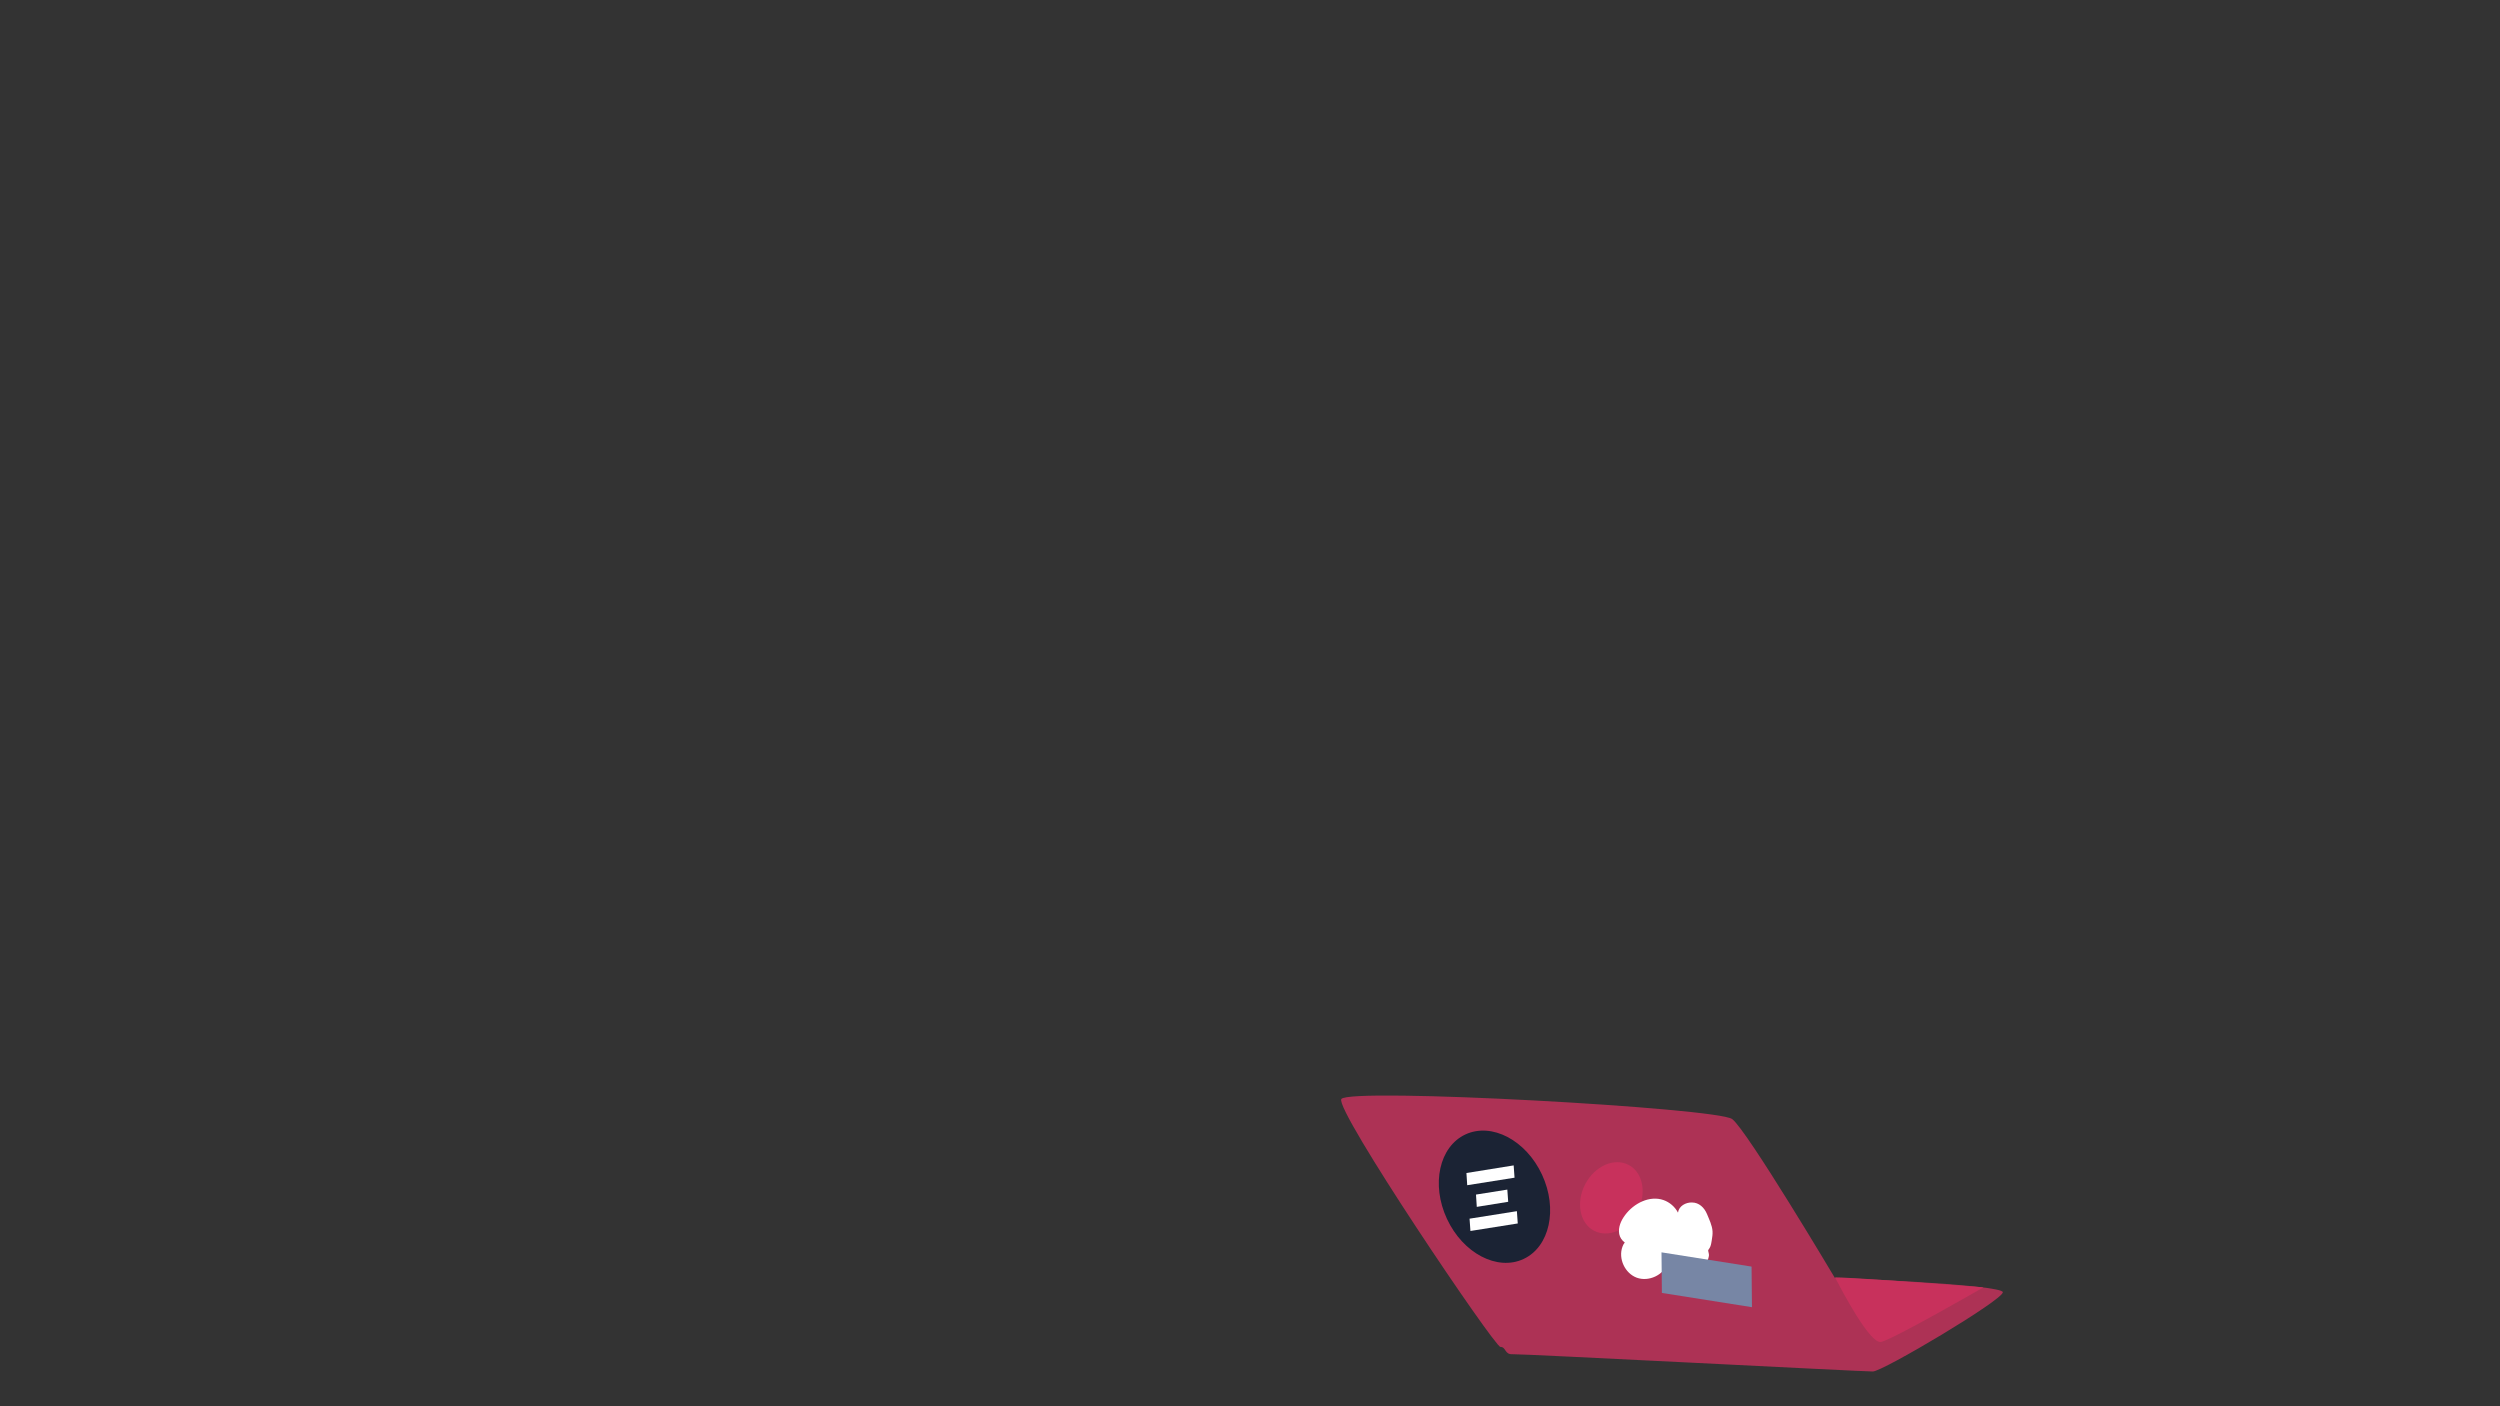 <ns0:svg xmlns:ns0="http://www.w3.org/2000/svg" version="1.1" id="Layer_3" x="0px" y="0px" viewBox="0 0 2562 1441" style="enable-background:new 0 0 2562 1441;" xml:space="preserve" width="2562.0" height="1441.0">
<ns0:rect x="0" y="0" width="2562" height="1441" fill="#333333" stroke="none"/>
<ns0:style type="text/css">
	.st0{fill:#AD3255;}
	.st1{fill:#1B2334;}
	.st2{fill:#FFFFFF;}
	.st3{fill:#C8315C;}
	.st4{fill:#7786A5;}
</ns0:style>
<ns0:g>
	<ns0:path class="st0" d="M1374.6,1126.3c-7,11,157,254,163,254s4.1,8,12.5,7.5c8.4-0.5,359,17.8,369.2,17.7   c10.2-0.1,133.2-73.2,133.2-81.2s-172.2-14.8-172.2-14.8s-90.1-151.5-105.2-162.7C1759.6,1135.3,1382.2,1114.3,1374.6,1126.3z" />
	
		<ns0:ellipse transform="matrix(0.907 -0.422 0.422 0.907 -374.319 760.55)" class="st1" cx="1530.9" cy="1225.9" rx="53.7" ry="70.4" />
	<ns0:g>
		<ns0:polygon class="st2" points="1552.1,1206.9 1503.6,1214.6 1502.8,1202.1 1551.2,1194.3   " />
		<ns0:polygon class="st2" points="1545.6,1231.6 1513.4,1236.8 1512.6,1224.2 1544.7,1219.1   " />
		<ns0:polygon class="st2" points="1555.4,1253.8 1506.9,1261.5 1506,1248.9 1554.5,1241.2   " />
	</ns0:g>
	<ns0:path class="st3" d="M1880.6,1309.3c7.2,13.7,35.9,68.5,47.2,65.9c12.8-2.9,104.8-55.9,104.8-55.9S1879.6,1307.5,1880.6,1309.3z" />
	
		<ns0:ellipse transform="matrix(0.466 -0.885 0.885 0.466 -204.792 2116.563)" class="st3" cx="1651.1" cy="1227.9" rx="38.1" ry="30.2" />
	<ns0:path class="st2" d="M1719.6,1242.7c-3.1-6-8.6-10.7-14.9-12.9c-14.2-4.9-30.3,3.3-39.3,15.4c-4.2,5.6-7.3,12.6-6,19.5   c1.3,6.9,8.8,12.7,15.4,10.3c0.2-3-3.6-4.9-6.5-4c-2.8,1-4.6,3.8-5.6,6.6c-4.5,12.2,2.5,27.3,14.7,31.8   c12.2,4.4,27.3-2.6,31.7-14.8c1.8,6.3,8.3,10.6,14.8,11.2c6.5,0.6,13-2,18.4-5.7c3-2.1,5.7-4.9,7.4-8.1c0.8-1.6,1.4-3.3,1.6-5   c0.2-1.8-0.4-3.2-0.7-4.9c-0.2-1.2,0.1-1.2,0.8-2.2c0.6-0.8,1-1.7,1.4-2.6c0.8-2,1-4.1,1.4-6.2c0.5-3.1,1-6.2,0.8-9.3   c-0.4-6.1-3.4-12.1-5.7-17.7c-2.7-6.5-8.1-11.8-15.4-11.8C1727.6,1232.1,1720.5,1235.9,1719.6,1242.7z" />
	<ns0:polygon class="st4" points="1795.4,1339.6 1703.1,1325 1702.7,1283.4 1795,1298  " />
</ns0:g>
</ns0:svg>